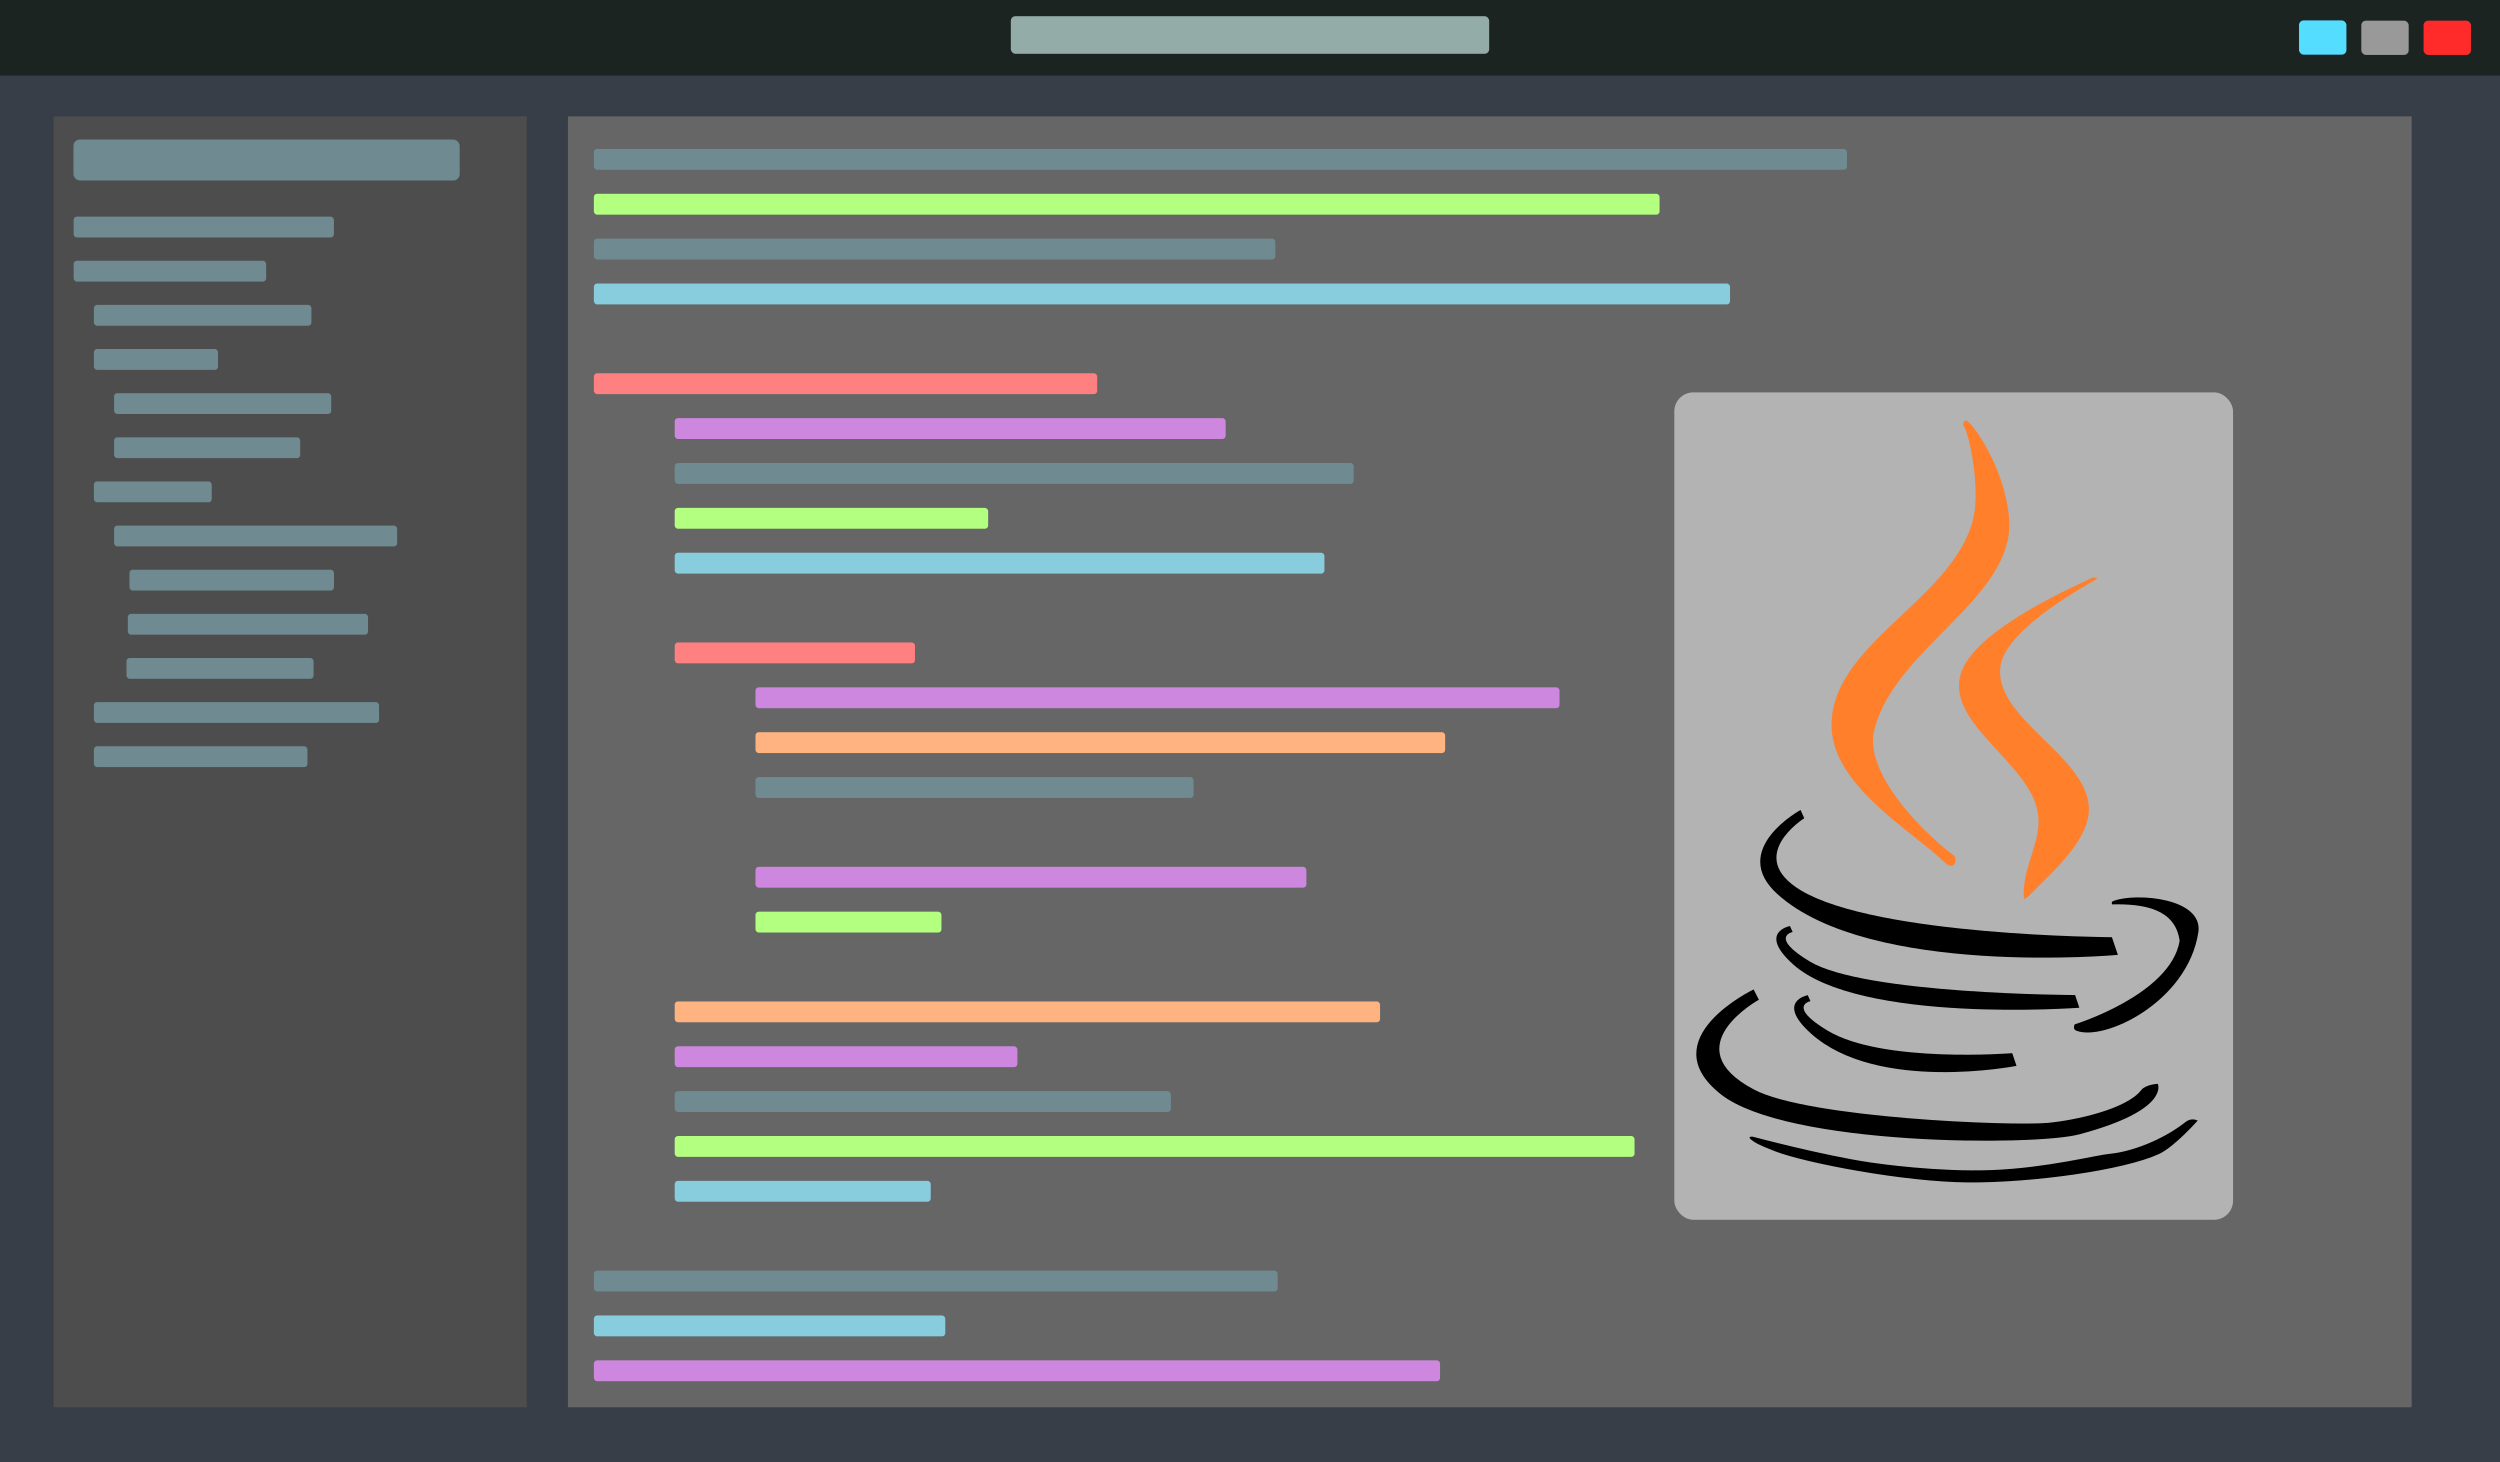 <?xml version="1.0" encoding="UTF-8" standalone="no"?>
<!-- Created with Inkscape (http://www.inkscape.org/) -->

<svg
   width="65.481mm"
   height="38.298mm"
   viewBox="0 0 65.481 38.298"
   version="1.1"
   id="svg13057"
   inkscape:version="1.2.2 (b0a8486541, 2022-12-01)"
   sodipodi:docname="software.svg"
   xmlns:inkscape="http://www.inkscape.org/namespaces/inkscape"
   xmlns:sodipodi="http://sodipodi.sourceforge.net/DTD/sodipodi-0.dtd"
   xmlns="http://www.w3.org/2000/svg"
   xmlns:svg="http://www.w3.org/2000/svg">
  <sodipodi:namedview
     id="namedview13059"
     pagecolor="#ffffff"
     bordercolor="#999999"
     borderopacity="1"
     inkscape:showpageshadow="0"
     inkscape:pageopacity="0"
     inkscape:pagecheckerboard="0"
     inkscape:deskcolor="#d1d1d1"
     inkscape:document-units="mm"
     showgrid="false"
     inkscape:zoom="3.0830272"
     inkscape:cx="90.495473"
     inkscape:cy="59.519424"
     inkscape:window-width="1854"
     inkscape:window-height="1011"
     inkscape:window-x="66"
     inkscape:window-y="32"
     inkscape:window-maximized="1"
     inkscape:current-layer="g16238" />
  <defs
     id="defs13054" />
  <g
     inkscape:label="Calque 1"
     inkscape:groupmode="layer"
     id="layer1"
     transform="translate(-20.09,-22.453)">
    <g
       id="g730"
       inkscape:label="App"
       style="display:inline"
       transform="translate(7.851,3.064)">
      <rect
         style="display:inline;fill:#373e48;stroke-width:0.265"
         id="rect387-6"
         width="65.481"
         height="38.298"
         x="12.239"
         y="19.389"
         rx="0"
         ry="0.41"
         inkscape:label="Background" />
      <g
         id="g789"
         inkscape:label="TopBar"
         style="display:inline">
        <rect
           style="display:inline;fill:#1c2422;stroke-width:0.06"
           id="rect387"
           width="65.481"
           height="1.98"
           x="12.239"
           y="19.389"
           rx="0"
           ry="0.425"
           inkscape:label="TopBackground" />
        <rect
           style="fill:#ff2a2a;stroke-width:0.249"
           id="rect785"
           width="1.241"
           height="0.896"
           x="75.718"
           y="19.931"
           inkscape:label="Close"
           ry="0.12" />
        <rect
           style="display:inline;fill:#999999;stroke-width:0.249"
           id="rect785-7"
           width="1.241"
           height="0.896"
           x="74.087"
           y="19.931"
           inkscape:label="FullScreen"
           ry="0.12" />
        <rect
           style="display:inline;fill:#55ddff;stroke-width:0.249"
           id="rect785-7-5"
           width="1.241"
           height="0.896"
           x="72.456"
           y="19.924"
           inkscape:label="Reduce"
           ry="0.12" />
        <rect
           style="fill:#93aca7;stroke-width:0.265"
           id="rect955"
           width="12.529"
           height="0.985"
           x="38.715"
           y="19.813"
           ry="0.12"
           inkscape:label="Title" />
      </g>
      <g
         id="g1200"
         inkscape:label="FilesList">
        <rect
           style="fill:#4d4d4d;stroke-width:0.265"
           id="rect1061"
           width="12.39"
           height="33.811"
           x="13.643"
           y="22.438"
           inkscape:label="Background" />
        <rect
           style="fill:#6f8a91;stroke-width:0.265"
           id="rect1196"
           width="10.116"
           height="1.072"
           x="14.163"
           y="23.044"
           ry="0.166"
           inkscape:label="Title" />
        <g
           id="g1258"
           inkscape:label="Text">
          <rect
             style="display:inline;fill:#6f8a91;stroke-width:0.155"
             id="rect1196-5"
             width="6.817"
             height="0.546"
             x="14.168"
             y="25.063"
             ry="0.084"
             inkscape:label="Text" />
          <rect
             style="display:inline;fill:#6f8a91;stroke-width:0.133"
             id="rect1196-5-6"
             width="5.042"
             height="0.546"
             x="14.168"
             y="26.219"
             ry="0.084"
             inkscape:label="Text" />
          <rect
             style="display:inline;fill:#6f8a91;stroke-width:0.142"
             id="rect1196-5-6-2"
             width="5.698"
             height="0.546"
             x="14.698"
             y="27.375"
             ry="0.084"
             inkscape:label="Text" />
          <rect
             style="display:inline;fill:#6f8a91;stroke-width:0.107"
             id="rect1196-5-6-2-9"
             width="3.252"
             height="0.546"
             x="14.698"
             y="28.531"
             ry="0.084"
             inkscape:label="Text" />
          <rect
             style="display:inline;fill:#6f8a91;stroke-width:0.142"
             id="rect1196-5-6-2-9-1"
             width="5.687"
             height="0.546"
             x="15.227"
             y="29.687"
             ry="0.084"
             inkscape:label="Text" />
          <rect
             style="display:inline;fill:#6f8a91;stroke-width:0.131"
             id="rect1196-5-6-2-9-1-2"
             width="4.875"
             height="0.546"
             x="15.227"
             y="30.843"
             ry="0.084"
             inkscape:label="Text" />
          <rect
             style="display:inline;fill:#6f8a91;stroke-width:0.104"
             id="rect1196-5-6-2-9-1-2-7"
             width="3.087"
             height="0.546"
             x="14.698"
             y="31.999"
             ry="0.084"
             inkscape:label="Text" />
          <rect
             style="display:inline;fill:#6f8a91;stroke-width:0.14"
             id="rect1196-5-6-2-9-1-2-7-0"
             width="5.594"
             height="0.546"
             x="14.698"
             y="38.935"
             ry="0.084"
             inkscape:label="Text" />
          <rect
             style="display:inline;fill:#6f8a91;stroke-width:0.162"
             id="rect1196-5-6-2-9-1-2-7-0-9"
             width="7.414"
             height="0.546"
             x="15.227"
             y="33.155"
             ry="0.084"
             inkscape:label="Text" />
          <rect
             style="display:inline;fill:#6f8a91;stroke-width:0.137"
             id="rect1196-5-6-2-9-1-2-7-0-9-3"
             width="5.356"
             height="0.546"
             x="15.63"
             y="34.311"
             ry="0.084"
             inkscape:label="Text" />
          <rect
             style="display:inline;fill:#6f8a91;stroke-width:0.149"
             id="rect1196-5-6-2-9-1-2-7-0-9-3-6"
             width="6.292"
             height="0.546"
             x="15.587"
             y="35.467"
             ry="0.084"
             inkscape:label="Text" />
          <rect
             style="display:inline;fill:#6f8a91;stroke-width:0.131"
             id="rect1196-5-6-2-9-1-2-7-0-9-3-6-0"
             width="4.9"
             height="0.546"
             x="15.552"
             y="36.623"
             ry="0.084"
             inkscape:label="Text" />
          <rect
             style="display:inline;fill:#6f8a91;stroke-width:0.162"
             id="rect1196-5-6-2-9-1-2-7-0-9-3-6-0-6"
             width="7.47"
             height="0.546"
             x="14.698"
             y="37.779"
             ry="0.084"
             inkscape:label="Text" />
        </g>
      </g>
      <g
         id="g1627"
         inkscape:label="Code">
        <rect
           style="display:inline;fill:#666666;stroke-width:0.522"
           id="rect1061-3"
           width="48.291"
           height="33.811"
           x="27.115"
           y="22.438"
           inkscape:label="Background" />
        <g
           id="g1658"
           inkscape:label="Code Lines"
           transform="translate(1.167,1.363)">
          <rect
             style="display:inline;fill:#6f8a91;stroke-width:0.251"
             id="rect1196-5-6-2-9-1-2-6"
             width="17.849"
             height="0.546"
             x="26.627"
             y="24.277"
             ry="0.084"
             inkscape:label="Text" />
          <rect
             style="display:inline;fill:#87cdde;stroke-width:0.324"
             id="rect1196-5-6-2-9-1-2-6-8"
             width="29.759"
             height="0.546"
             x="26.627"
             y="25.453"
             ry="0.084"
             inkscape:label="Text" />
          <rect
             style="display:inline;fill:#6f8a91;stroke-width:0.34"
             id="rect1196-5-6-2-9-1-2-6-7"
             width="32.822"
             height="0.546"
             x="26.627"
             y="21.927"
             ry="0.084"
             inkscape:label="Text" />
          <rect
             style="display:inline;fill:#b3ff80;stroke-width:0.314"
             id="rect1196-5-6-2-9-1-2-6-8-9"
             width="27.913"
             height="0.546"
             x="26.627"
             y="23.102"
             ry="0.084"
             inkscape:label="Text" />
          <rect
             style="display:inline;fill:#ff8080;stroke-width:0.215"
             id="rect1196-5-6-2-9-1-2-6-23"
             width="13.183"
             height="0.546"
             x="26.627"
             y="27.803"
             ry="0.084"
             inkscape:label="Text" />
          <rect
             style="display:inline;fill:#cd87de;stroke-width:0.225"
             id="rect1196-5-6-2-9-1-2-6-8-7"
             width="14.429"
             height="0.546"
             x="30.86"
             y="40.73"
             ry="0.084"
             inkscape:label="Text" />
          <rect
             style="display:inline;fill:#cd87de;stroke-width:0.225"
             id="rect1196-5-6-2-9-1-2-6-5"
             width="14.431"
             height="0.546"
             x="28.744"
             y="28.978"
             ry="0.084"
             inkscape:label="Text" />
          <rect
             style="display:inline;fill:#b3ff80;stroke-width:0.17"
             id="rect1196-5-6-2-9-1-2-6-28"
             width="8.21"
             height="0.546"
             x="28.744"
             y="31.329"
             ry="0.084"
             inkscape:label="Text" />
          <rect
             style="display:inline;fill:#cd87de;stroke-width:0.178"
             id="rect1196-5-6-2-9-1-2-6-8-97"
             width="8.976"
             height="0.546"
             x="28.744"
             y="45.431"
             ry="0.084"
             inkscape:label="Text" />
          <rect
             style="display:inline;fill:#b3ff80;stroke-width:0.298"
             id="rect1196-5-6-2-9-1-2-6-8-6"
             width="25.141"
             height="0.546"
             x="28.744"
             y="47.781"
             ry="0.084"
             inkscape:label="Text" />
          <rect
             style="display:inline;fill:#cd87de;stroke-width:0.272"
             id="rect1196-5-6-2-9-1-2-6-1"
             width="21.06"
             height="0.546"
             x="30.86"
             y="36.029"
             ry="0.084"
             inkscape:label="Text" />
          <rect
             style="display:inline;fill:#87cdde;stroke-width:0.154"
             id="rect1196-5-6-2-9-1-2-6-8-2"
             width="6.706"
             height="0.546"
             x="28.744"
             y="48.956"
             ry="0.084"
             inkscape:label="Text" />
          <rect
             style="display:inline;fill:#ffb380;stroke-width:0.252"
             id="rect1196-5-6-2-9-1-2-6-9"
             width="18.064"
             height="0.546"
             x="30.86"
             y="37.204"
             ry="0.084"
             inkscape:label="Text" />
          <rect
             style="display:inline;fill:#6f8a91;stroke-width:0.201"
             id="rect1196-5-6-2-9-1-2-6-19"
             width="11.474"
             height="0.546"
             x="30.86"
             y="38.38"
             ry="0.084"
             inkscape:label="Text" />
          <rect
             style="display:inline;fill:#b3ff80;stroke-width:0.131"
             id="rect1196-5-6-2-9-1-2-6-8-6-7"
             width="4.871"
             height="0.546"
             x="30.86"
             y="41.905"
             ry="0.084"
             inkscape:label="Text" />
          <rect
             style="display:inline;fill:#6f8a91;stroke-width:0.25"
             id="rect1196-5-6-2-9-1-2-6-1-8"
             width="17.785"
             height="0.546"
             x="28.744"
             y="30.153"
             ry="0.084"
             inkscape:label="Text" />
          <rect
             style="display:inline;fill:#ffb380;stroke-width:0.255"
             id="rect1196-5-6-2-9-1-2-6-8-2-4"
             width="18.475"
             height="0.546"
             x="28.744"
             y="44.256"
             ry="0.084"
             inkscape:label="Text" />
          <rect
             style="display:inline;fill:#87cdde;stroke-width:0.245"
             id="rect1196-5-6-2-9-1-2-6-9-5"
             width="17.018"
             height="0.546"
             x="28.744"
             y="32.504"
             ry="0.084"
             inkscape:label="Text" />
          <rect
             style="display:inline;fill:#6f8a91;stroke-width:0.214"
             id="rect1196-5-6-2-9-1-2-6-8-3-0"
             width="12.996"
             height="0.546"
             x="28.744"
             y="46.606"
             ry="0.084"
             inkscape:label="Text" />
          <rect
             style="display:inline;fill:#ff8080;stroke-width:0.149"
             id="rect1196-5-6-2-9-1-2-6-19-3"
             width="6.294"
             height="0.546"
             x="28.744"
             y="34.854"
             ry="0.084"
             inkscape:label="Text" />
          <rect
             style="display:inline;fill:#6f8a91;stroke-width:0.251"
             id="rect1196-5-6-2-9-1-2-6-8-4"
             width="17.91"
             height="0.546"
             x="26.627"
             y="51.307"
             ry="0.084"
             inkscape:label="Text" />
          <rect
             style="display:inline;fill:#87cdde;stroke-width:0.18"
             id="rect1196-5-6-2-9-1-2-6-8-3-6"
             width="9.204"
             height="0.546"
             x="26.627"
             y="52.482"
             ry="0.084"
             inkscape:label="Text" />
          <rect
             style="display:inline;fill:#cd87de;stroke-width:0.279"
             id="rect1196-5-6-2-9-1-2-6-8-4-1"
             width="22.164"
             height="0.546"
             x="26.627"
             y="53.657"
             ry="0.084"
             inkscape:label="Text" />
        </g>
      </g>
      <g
         id="g16238"
         inkscape:label="jv">
        <rect
           style="fill:#b3b3b3;stroke-width:0.347"
           id="rect16098"
           width="14.635"
           height="21.672"
           x="56.093"
           y="29.666"
           ry="0.499" />
        <g
           inkscape:groupmode="layer"
           id="layer6"
           inkscape:label="Java"
           transform="matrix(0.554,0,0,0.554,-36.809,-77.15)">
          <path
             id="rect481"
             style="stroke-width:0.248"
             d="m 173.838,212.942 c 0,0 -2.852,1.793 -0.16,3.412 3.597,2.162 14.705,2.214 14.705,2.214 l 0.281,0.836 c 0,0 -11.744,1.064 -16.097,-2.875 -2.327,-2.106 1.094,-3.976 1.094,-3.976 z"
             sodipodi:nodetypes="csccscc" />
          <path
             id="rect481-7"
             style="stroke-width:0.33"
             d="m 171.692,221.524 c 0,0 -4.055,2.233 -0.227,4.249 2.557,1.346 12.15,1.729 13.875,1.574 1.299,-0.116 3.738,-0.65 4.429,-1.551 0.206,-0.268 0.783,-0.296 0.783,-0.296 0,0 0.618,1.241 -3.731,2.393 -2.08,0.551 -13.84,0.55 -16.934,-1.903 -3.309,-2.623 1.555,-4.952 1.555,-4.952 z"
             sodipodi:nodetypes="cssscsscc" />
          <path
             id="rect481-7-3"
             style="stroke-width:0.246"
             d="m 171.399,227.998 c 0,0 3.284,0.88 5.548,1.217 0.378,0.056 3.208,0.463 5.79,0.361 2.582,-0.102 4.916,-0.713 5.559,-0.77 0.969,-0.087 2.464,-0.628 3.57,-1.503 0.287,-0.227 0.572,-0.065 0.572,-0.065 0,0 -1.096,1.242 -1.827,1.579 -1.663,0.767 -5.96,1.361 -8.99,1.345 -3.085,-0.016 -7.765,-0.934 -9.14,-1.464 -0.897,-0.346 -0.99,-0.434 -1.14,-0.548 -0.235,-0.179 0.058,-0.151 0.058,-0.151 z"
             sodipodi:nodetypes="csssscsasscc" />
          <path
             id="rect481-3"
             style="stroke-width:0.178"
             d="m 173.288,218.321 c 0,0 -1.126,0.232 0.812,1.397 2.589,1.556 12.541,1.584 12.541,1.584 l 0.202,0.601 c 0,0 -10.41,0.775 -13.543,-2.06 -1.675,-1.516 -0.14,-1.803 -0.14,-1.803 z"
             sodipodi:nodetypes="csccscc" />
          <path
             id="rect481-3-6"
             style="stroke-width:0.178"
             d="m 174.13,221.59 c 0,0 -1.126,0.232 0.812,1.397 2.589,1.556 8.728,1.064 8.728,1.064 l 0.202,0.601 c 0,0 -6.597,1.295 -9.729,-1.54 -1.675,-1.516 -0.14,-1.803 -0.14,-1.803 z"
             sodipodi:nodetypes="csccscc" />
          <path
             id="rect802"
             style="stroke-width:0.403"
             d="m 188.399,217.017 c 0,0 -0.091,-0.111 0.073,-0.17 1.09,-0.394 4.247,-0.127 3.996,1.496 -0.511,3.3 -4.478,5.181 -5.783,4.638 -0.168,-0.07 -0.064,-0.291 -0.064,-0.291 0,0 4.525,-1.396 4.964,-3.942 -0.195,-1.523 -1.698,-1.764 -3.186,-1.731 z"
             sodipodi:nodetypes="cssscccc" />
          <path
             id="path811"
             style="fill:#ff7f2a;stroke-width:0.35"
             d="m 187.456,201.568 c 0.128,0.002 0.335,-0.019 0.148,0.102 -0.216,0.14 -4.171,2.242 -4.48,4.027 -0.439,2.531 4.263,4.339 4.169,6.894 -0.056,1.504 -1.874,3.028 -2.75,3.935 -0.311,0.322 -0.331,0.273 -0.333,0.019 -0.009,-1.408 0.904,-2.602 0.666,-3.9 -0.428,-2.336 -4.24,-4.124 -3.664,-6.438 0.557,-2.236 5.897,-4.425 6.244,-4.639 z"
             sodipodi:nodetypes="csaassaacc" />
          <path
             id="path811-5"
             style="fill:#ff7f2a;stroke-width:0.541"
             d="m 181.36,194.369 c 0.27,0.318 0.822,2.993 0.463,4.436 -0.965,3.877 -6.912,5.954 -6.688,9.944 0.154,2.739 3.914,4.883 5.328,6.269 0.495,0.485 0.663,-0.169 0.416,-0.338 -0.772,-0.524 -4.284,-3.634 -3.736,-5.895 0.929,-3.839 6.549,-6.217 6.386,-9.866 -0.097,-2.177 -1.492,-4.367 -1.968,-4.737 -0.087,-0.078 -0.221,-0.031 -0.201,0.187 z"
             sodipodi:nodetypes="caasssscc" />
        </g>
      </g>
    </g>
  </g>
</svg>
